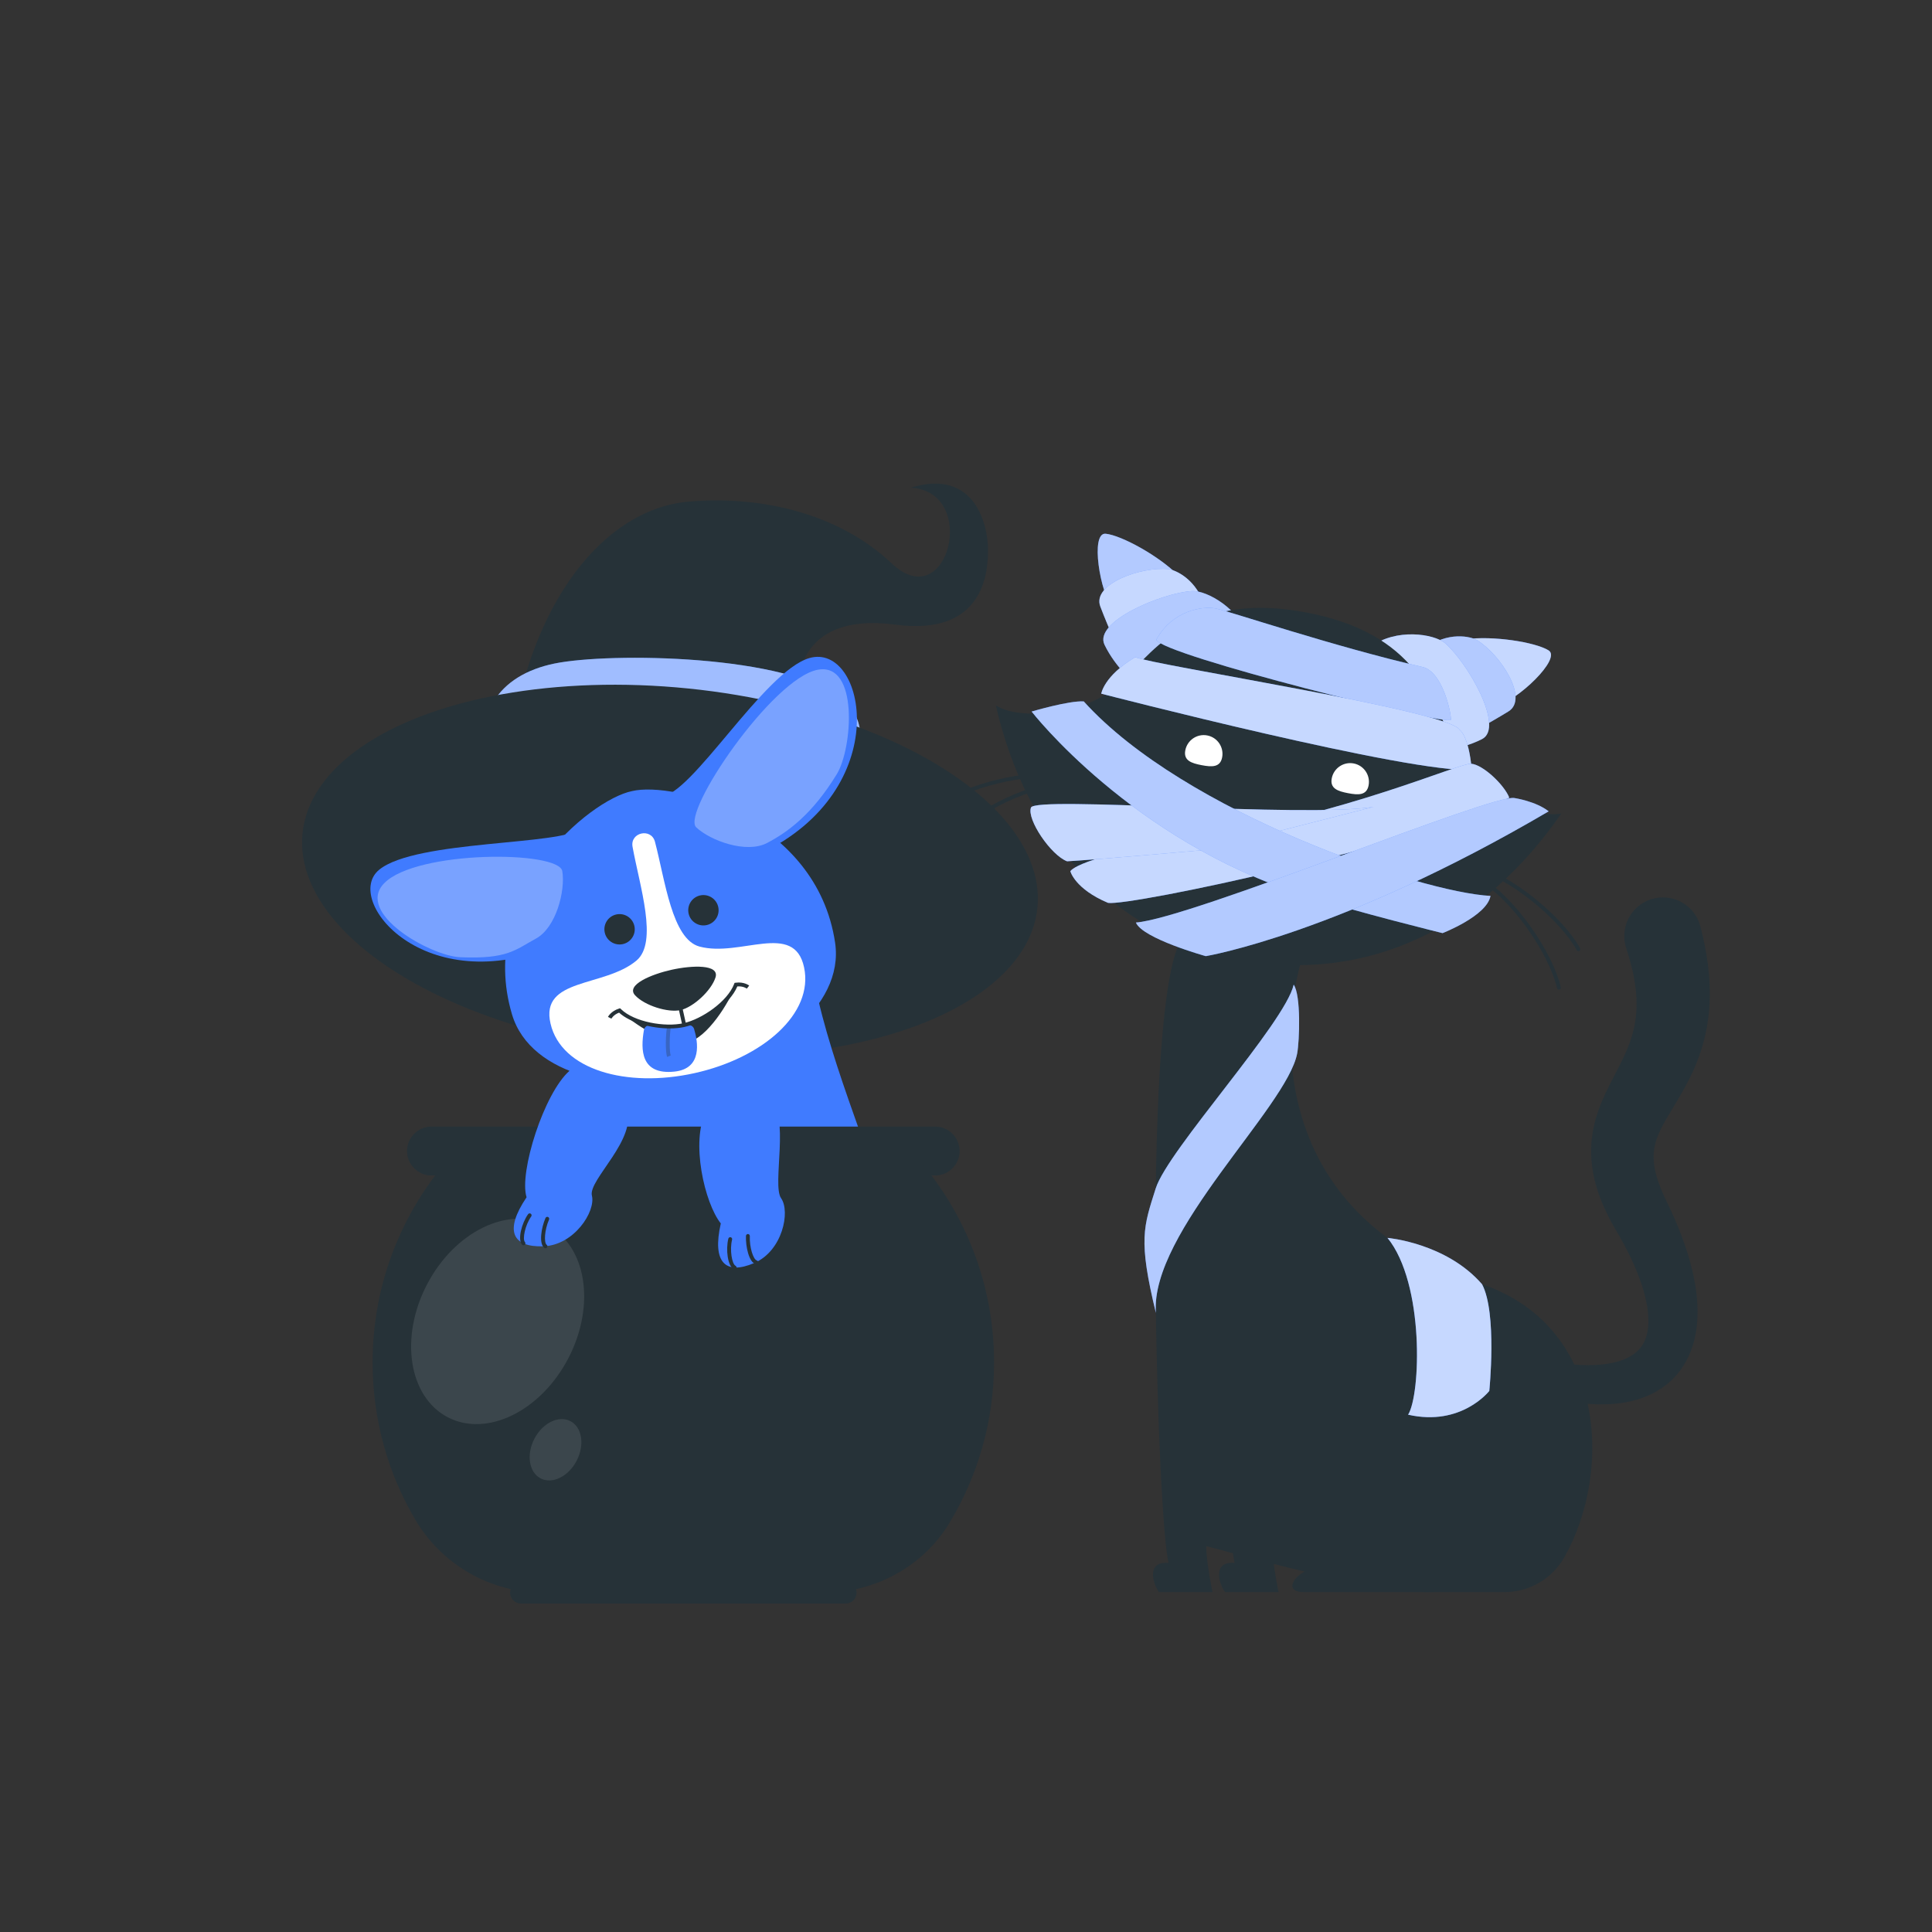 <?xml version="1.0" encoding="utf-8"?>
<!-- Generator: Adobe Illustrator 27.5.0, SVG Export Plug-In . SVG Version: 6.00 Build 0)  -->
<svg version="1.1" xmlns="http://www.w3.org/2000/svg" xmlns:xlink="http://www.w3.org/1999/xlink" x="0px" y="0px"
	 viewBox="0 0 500 500" style="enable-background:new 0 0 500 500;" xml:space="preserve">
<rect x="0" y="0" width="500" height="500" fill="#333333" stroke="none"/>
<!--<g id="Background_Complete">-->
<!--	<g>-->
<!--		<g>-->
<!--			<rect y="382.398" style="fill:#EBEBEB;" width="500" height="0.25"/>-->
<!--			<path style="fill:#EBEBEB;" d="M237.014,337.8H43.915c-3.147,0-5.708-2.561-5.708-5.708V60.66c0-3.147,2.561-5.708,5.708-5.708-->
<!--				h193.099c3.146,0,5.707,2.561,5.707,5.708v271.432C242.721,335.239,240.16,337.8,237.014,337.8z M43.915,55.203-->
<!--				c-3.01,0-5.458,2.448-5.458,5.458v271.432c0,3.01,2.448,5.458,5.458,5.458h193.099c3.009,0,5.457-2.448,5.457-5.458V60.66-->
<!--				c0-3.009-2.448-5.458-5.457-5.458H43.915z"/>-->
<!--			<path style="fill:#EBEBEB;" d="M453.31,337.8H260.212c-3.147,0-5.707-2.561-5.707-5.708V60.66c0-3.147,2.561-5.708,5.707-5.708-->
<!--				H453.31c3.148,0,5.708,2.561,5.708,5.708v271.432C459.019,335.239,456.458,337.8,453.31,337.8z M260.212,55.203-->
<!--				c-3.009,0-5.457,2.448-5.457,5.458v271.432c0,3.01,2.448,5.458,5.457,5.458H453.31c3.01,0,5.458-2.448,5.458-5.458V60.66-->
<!--				c0-3.009-2.448-5.458-5.458-5.458H260.212z"/>-->
<!--		</g>-->
<!--		<g>-->
<!--			<rect x="423.904" y="398.494" style="fill:#EBEBEB;" width="25.997" height="0.25"/>-->
<!--			<rect x="311" y="401.208" style="fill:#EBEBEB;" width="45.027" height="0.25"/>-->
<!--			<rect x="362.111" y="389.208" style="fill:#EBEBEB;" width="60.792" height="0.25"/>-->
<!--			<rect x="52.459" y="390.888" style="fill:#EBEBEB;" width="19.235" height="0.25"/>-->
<!--			<rect x="80.597" y="390.888" style="fill:#EBEBEB;" width="55.292" height="0.25"/>-->
<!--			<rect x="169.667" y="395.111" style="fill:#EBEBEB;" width="74.467" height="0.25"/>-->
<!--		</g>-->
<!--	</g>-->
<!--	<g>-->
<!--		<polygon style="fill:#EBEBEB;" points="55.944,173.98 55.132,181.905 41.486,176.113 		"/>-->
<!--		<polygon style="fill:#EBEBEB;" points="64.837,258.003 64.921,267.989 47.117,262.659 		"/>-->
<!--		<g>-->
<!--			<polygon style="fill:#F5F5F5;" points="443.889,73.333 410,47 370.667,50.667 348,72.333 344.778,89.222 353.222,76.333 -->
<!--				368.333,66.556 396.778,66.556 417.667,86.111 417.667,138.556 395.889,165.667 345.222,170.111 273.222,154.111 218.111,96.778 -->
<!--				158.111,86.111 90.555,109.444 49.222,156.111 45.222,215.222 56.111,271 77.889,315 49.222,382.398 238.111,382.398 -->
<!--				217.333,348.333 198,291.333 173.333,264 148,211 174.333,179.333 233.667,209 302.667,229.333 364,230.667 429.667,214.699 -->
<!--				452.667,166.333 455.333,115.667 			"/>-->
<!--			<polygon style="fill:#EBEBEB;" points="106.111,111.444 99.222,115.444 95.889,101 			"/>-->
<!--			<polygon style="fill:#EBEBEB;" points="208.672,99.585 201.768,98.918 206.742,87.007 			"/>-->
<!--			<polygon style="fill:#EBEBEB;" points="202.83,145.51 200.192,139.095 213.047,137.923 			"/>-->
<!--			<polygon style="fill:#EBEBEB;" points="221.574,199.303 228.361,197.87 227.187,210.725 			"/>-->
<!--			<polygon style="fill:#EBEBEB;" points="263.31,150.932 259.254,146.493 269.373,141.717 			"/>-->
<!--			<polygon style="fill:#EBEBEB;" points="290.979,186.387 289.347,180.6 300.533,180.872 			"/>-->
<!--			<polygon style="fill:#EBEBEB;" points="356.051,173.592 351.634,171.717 357.392,164.891 			"/>-->
<!--			<polygon style="fill:#EBEBEB;" points="372.778,192.458 369.209,189.251 376.87,184.664 			"/>-->
<!--			<polygon style="fill:#EBEBEB;" points="410.593,153.106 407.543,154.326 407.046,148.233 			"/>-->
<!--			<polygon style="fill:#EBEBEB;" points="426.096,181.575 424.482,178.714 430.455,177.413 			"/>-->
<!--			<polygon style="fill:#EBEBEB;" points="442.15,125.136 439.077,123.976 442.827,119.148 			"/>-->
<!--			<polygon style="fill:#EBEBEB;" points="451.541,145.242 449.927,142.381 455.9,141.08 			"/>-->
<!--			<polygon style="fill:#EBEBEB;" points="420.611,103.684 418.84,106.451 414.891,101.784 			"/>-->
<!--			<polygon style="fill:#EBEBEB;" points="435.013,67.316 432.567,67.259 434.011,62.94 			"/>-->
<!--			<polygon style="fill:#EBEBEB;" points="385.478,50.102 383.588,51.656 381.862,47.442 			"/>-->
<!--			<polygon style="fill:#EBEBEB;" points="354.431,67.199 354.365,69.645 350.051,68.186 			"/>-->
<!--			<polygon style="fill:#EBEBEB;" points="384.022,63.478 386.226,64.539 383.129,67.877 			"/>-->
<!--			<polygon style="fill:#EBEBEB;" points="345.365,214.975 348.052,210.999 353.648,217.958 			"/>-->
<!--			<polygon style="fill:#EBEBEB;" points="404.254,218.455 406.941,214.479 412.537,221.438 			"/>-->
<!--			<polygon style="fill:#EBEBEB;" points="291.183,218.585 294.974,213.918 301.192,223.221 			"/>-->
<!--			<polygon style="fill:#EBEBEB;" points="101.834,222.998 96.941,229.284 88.448,217.135 			"/>-->
<!--			<polygon style="fill:#EBEBEB;" points="168.345,284.606 162.629,275.584 181.808,270.368 			"/>-->
<!--			<polygon style="fill:#EBEBEB;" points="166.945,346.879 156.642,335.408 182.692,323.38 			"/>-->
<!--			<polygon style="fill:#EBEBEB;" points="89.099,351.651 74.649,362.778 62.79,330.979 			"/>-->
<!--			<polygon style="fill:#EBEBEB;" points="108.624,297.208 104.468,308.569 86.547,294.945 			"/>-->
<!--			<polygon style="fill:#EBEBEB;" points="146.216,227.988 143.734,220.418 158.556,220.157 			"/>-->
<!--			<polygon style="fill:#EBEBEB;" points="112.251,185.875 105.394,189.928 101.948,175.51 			"/>-->
<!--			<polygon style="fill:#EBEBEB;" points="149.176,129.181 142.588,124.703 154.165,115.444 			"/>-->
<!--		</g>-->
<!--		<g>-->
<!--			<polygon style="fill:#E6E6E6;" points="363.446,269.228 345.647,263.292 310.635,382.398 368.257,382.398 384.236,304.574 			"/>-->
<!--			<path style="fill:#F5F5F5;" d="M345.647,263.292l-51.834-2.313l-25.329,31.114c0,0,2.595,62.24,5.484,90.305h84.289-->
<!--				l10.156-82.342L345.647,263.292z"/>-->
<!--			<path style="fill:#E6E6E6;" d="M283.102,367.835c-0.777,0-1.434-0.599-1.494-1.385c-1.992-26.019-3.621-64.825-3.637-65.214-->
<!--				c-0.016-0.366,0.104-0.725,0.336-1.01l21.668-26.618c0.299-0.368,0.744-0.573,1.23-0.552l44.344,1.979-->
<!--				c0.828,0.037,1.469,0.738,1.432,1.565c-0.037,0.827-0.73,1.467-1.565,1.432l-43.59-1.945l-20.833,25.591-->
<!--				c0.209,4.902,1.75,40.297,3.606,64.542c0.064,0.826-0.555,1.547-1.381,1.61C283.179,367.834,283.14,367.835,283.102,367.835z"/>-->
<!--		</g>-->
<!--		<path style="fill:#F5F5F5;" d="M306.416,97.329c-11.767,2.451-13.754,4.438-16.206,16.206-->
<!--			c-2.451-11.767-4.439-13.754-16.206-16.206c11.767-2.451,13.754-4.438,16.206-16.205C292.662,92.89,294.649,94.877,306.416,97.329-->
<!--			z"/>-->
<!--		<path style="fill:#F5F5F5;" d="M83.299,74.108c-6.426,1.339-7.512,2.424-8.85,8.85c-1.339-6.426-2.424-7.512-8.85-8.85-->
<!--			c6.426-1.339,7.512-2.424,8.85-8.85C75.788,71.684,76.873,72.77,83.299,74.108z"/>-->
<!--		<path style="fill:#E6E6E6;" d="M217.523,232.923c-6.426,1.339-7.512,2.424-8.85,8.85c-1.339-6.426-2.424-7.512-8.85-8.85-->
<!--			c6.426-1.339,7.512-2.424,8.85-8.85C210.011,230.499,211.096,231.584,217.523,232.923z"/>-->
<!--		<path style="fill:#E6E6E6;" d="M383.671,125.136c-6.426,1.339-7.512,2.424-8.85,8.85c-1.339-6.426-2.424-7.512-8.85-8.85-->
<!--			c6.426-1.339,7.512-2.424,8.85-8.85C376.159,122.712,377.244,123.798,383.671,125.136z"/>-->
<!--		<path style="fill:#E6E6E6;" d="M393.086,255.87c-6.426,1.339-7.512,2.424-8.85,8.85c-1.339-6.426-2.424-7.512-8.85-8.85-->
<!--			c6.426-1.339,7.512-2.424,8.85-8.85C385.574,253.446,386.66,254.531,393.086,255.87z"/>-->
<!--		<path style="fill:#F5F5F5;" d="M453.648,299.762c-4.609,0.96-5.388,1.739-6.348,6.348c-0.96-4.609-1.739-5.388-6.348-6.348-->
<!--			c4.609-0.96,5.388-1.739,6.348-6.348C448.26,298.024,449.039,298.802,453.648,299.762z"/>-->
<!--	</g>-->
<!--</g>-->
<g id="Background_Simple" style="display:none;">
	<g style="display:inline;">
		<path style="fill:#407BFF;" d="M181.498,116.605c105.793-4.19,214.309-89.084,236.536,43.5
			c11.31,67.465,66.479,91.924,32.204,136.916c-23.531,30.888-102.927,57.161-140.846,58.056
			c-57.122,1.348-81.102-35.033-111.24-73.207c-34.107-43.202-78.988-45.414-118.605-77.803
			c-28.909-23.635-40.065-86.562-1.325-113.504C125.688,57.552,136.419,118.39,181.498,116.605z"/>
		<path style="opacity:0.9;fill:#FFFFFF;" d="M181.498,116.605c105.793-4.19,214.309-89.084,236.536,43.5
			c11.31,67.465,66.479,91.924,32.204,136.916c-23.531,30.888-102.927,57.161-140.846,58.056
			c-57.122,1.348-81.102-35.033-111.24-73.207c-34.107-43.202-78.988-45.414-118.605-77.803
			c-28.909-23.635-40.065-86.562-1.325-113.504C125.688,57.552,136.419,118.39,181.498,116.605z"/>
	</g>
</g>
<!--<g id="Shadow_1_">-->
<!--	<ellipse id="_x3C_Path_x3E__98_" style="fill:#F5F5F5;" cx="250" cy="416.238" rx="193.889" ry="11.323"/>-->
<!--</g>-->
<g id="Pet_1">
	<g>
		<g>
			<path style="fill:#263238;" d="M130.463,209.16c2.309-50.994,25.281-77.243,47.417-79.304
				c18.047-1.68,38.718,2.555,52.869,15.939c14.588,13.798,22.741-18.57,4.956-19.58c16.846-5.153,19.894,9.993,19.986,15.653
				c0.094,5.752-0.714,22.905-24.069,19.778c-24.97-3.343-30.456,14.806-19.828,34.025
				C191.955,221.656,130.463,209.16,130.463,209.16z"/>
			<g>
				<path style="fill:#407BFF;" d="M127.255,203.515c-6.443-18.501,2.01-28.871,16.236-31.791
					c14.227-2.92,60.741-2.382,74.533,9.304c13.792,11.687-7.805,29.891-7.805,29.891L127.255,203.515z"/>
				<path style="opacity:0.5;fill:#FFFFFF;" d="M127.255,203.515c-6.443-18.501,2.01-28.871,16.236-31.791
					c14.227-2.92,60.741-2.382,74.533,9.304c13.792,11.687-7.805,29.891-7.805,29.891L127.255,203.515z"/>
			</g>
			
				<ellipse transform="matrix(0.101 -0.995 0.995 0.101 -68.257 375.007)" style="fill:#263238;" cx="173.333" cy="225.265" rx="47.344" ry="95.575"/>
		</g>
		<path style="fill:#407BFF;" d="M210.18,250.689c6.639,42.157,45.42,101.242,12.447,115.184
			c-32.973,13.942-79.499-0.721-76.18-33.415c3.319-32.695,2.877-56.993-2.656-69.104
			C138.259,251.242,210.18,250.689,210.18,250.689z"/>
		<g>
			<path style="fill:#407BFF;" d="M163.553,204.739c-11.018,2.23-40.301,26.625-31.054,57.763
				c4.845,16.317,29.042,20.604,47.53,16.502c18.488-4.102,38.601-18.219,36.092-35.054
				C211.332,211.823,174.48,202.1,163.553,204.739z"/>
			<path style="fill:#FFFFFF;" d="M181.036,244.972c-7.124-1.915-8.887-17.074-11.528-27.112c-0.969-3.681-6.483-2.458-5.804,1.288
				c1.851,10.213,6.665,24.696,1.019,29.444c-8.322,6.998-25.005,4.367-22.247,16.312c2.758,11.946,19.646,16.731,37.268,12.822
				c17.622-3.909,30.902-15.388,28.35-27.379C205.542,238.355,191.537,247.794,181.036,244.972z"/>
			<path style="fill:#407BFF;" d="M150.045,214.423c-4.102,4.395-42.387,2.888-51.902,10.655
				c-9.515,7.768,11.658,33.922,45.831,19.532C155.453,228.302,150.045,214.423,150.045,214.423z"/>
			<path style="opacity:0.3;fill:#FFFFFF;" d="M145.523,225.461c-0.887-5.38-37.726-5.445-46.089,3.109
				c-7.572,7.744,11.911,18.821,19.666,19.158c12.286,0.533,14.266-1.937,19.561-4.797
				C143.957,240.07,146.35,230.475,145.523,225.461z"/>
			<path style="fill:#263238;" d="M164.18,239.647c0.47,2.119-0.866,4.217-2.985,4.687c-2.119,0.47-4.217-0.866-4.687-2.985
				c-0.47-2.119,0.867-4.217,2.985-4.687C161.611,236.192,163.71,237.529,164.18,239.647z"/>
			<path style="fill:#407BFF;" d="M170.874,206.198c8.001-0.022,26.799-32.495,38.603-35.892
				c14.482-4.168,22.455,34.002-12.842,50.69C177.411,215.69,170.874,206.198,170.874,206.198z"/>
			<path style="opacity:0.3;fill:#FFFFFF;" d="M180.178,214.113c-3.968-3.739,19.71-38.623,31.475-40.787
				c10.652-1.959,8.967,20.389,4.918,27.011c-6.416,10.492-12.739,15.037-18.068,17.834
				C193.174,220.968,183.876,217.597,180.178,214.113z"/>
			<path style="fill:#263238;" d="M178.209,236.422c0.47,2.119,2.568,3.455,4.687,2.985c2.119-0.47,3.455-2.568,2.985-4.687
				c-0.47-2.118-2.569-3.455-4.687-2.985C179.075,232.205,177.739,234.303,178.209,236.422z"/>
			<path style="fill:#263238;" d="M173.811,250.976c-5.241,1.163-11.924,3.933-9.453,6.605c2.471,2.672,8.519,4.55,11.768,3.829
				c3.249-0.721,7.936-4.981,9.045-8.446C186.28,249.497,179.051,249.813,173.811,250.976z"/>
			
				<rect x="176.056" y="261.362" transform="matrix(0.976 -0.217 0.217 0.976 -52.843 44.486)" style="fill:#263238;" width="1" height="3.982"/>
			<path style="fill:#263238;" d="M160.344,261.503c3.494,3.411,12.544,9.372,17.631,8.243c5.087-1.129,10.768-10.358,12.491-14.926
				C184.503,266.809,169.577,268.47,160.344,261.503z"/>
			<path style="fill:#407BFF;" d="M168.415,265.378c-0.823-0.193-1.622,0.353-1.767,1.187c-0.891,5.158-0.81,11.632,7.834,10.772
				c7.379-0.734,6.143-7.76,5.156-11.019c-0.231-0.761-1.023-1.193-1.788-0.974c-0.81,0.232-2.158,0.438-4.397,0.455
				C170.97,265.819,169.391,265.607,168.415,265.378z"/>
			<path style="opacity:0.3;fill:#263238;" d="M172.667,273.539c-0.521-1.232-0.395-5.981-0.03-7.835l0.982,0.193
				c-0.386,1.962-0.404,6.368-0.03,7.252L172.667,273.539z"/>
			<path style="fill:#263238;" d="M173.335,266.155c-4.642,0-10.182-1.419-13.116-4.082c-1.435,0.534-1.967,1.513-1.99,1.556
				l-0.889-0.458c0.032-0.061,0.794-1.512,2.856-2.146l0.284-0.087l0.212,0.208c3.465,3.383,11.405,4.724,16.186,3.663
				c4.783-1.061,11.409-5.634,13.119-10.165l0.104-0.277l0.295-0.041c2.135-0.298,3.441,0.694,3.496,0.737l-0.611,0.791
				c-0.039-0.03-0.944-0.692-2.462-0.569c-1.981,4.725-8.791,9.406-13.723,10.501C175.979,266.033,174.695,266.155,173.335,266.155z
				"/>
		</g>
		<g>
			<path style="fill:#263238;" d="M242.021,304.218H111.673c-3.481,0-6.33-2.849-6.33-6.33l0,0c0-3.481,2.848-6.33,6.33-6.33
				h130.348c3.482,0,6.33,2.848,6.33,6.33l0,0C248.351,301.37,245.503,304.218,242.021,304.218z"/>
			<path style="fill:#263238;" d="M218.867,414.997h-84.04c-1.549,0-2.817-1.268-2.817-2.817l0,0c0-1.549,1.268-2.817,2.817-2.817
				h84.04c1.549,0,2.817,1.268,2.817,2.817l0,0C221.684,413.73,220.416,414.997,218.867,414.997z"/>
			<path style="fill:#263238;" d="M257.261,352.606c0,15.192-4.215,29.401-11.543,41.521c-6.851,11.331-19.32,18.054-32.561,18.054
				h-72.605c-13.643,0-26.256-7.243-33.151-19.014c-6.975-11.907-10.971-25.768-10.971-40.56c0-20.234,7.469-38.707,19.812-52.844
				h121.206C249.792,313.899,257.261,332.372,257.261,352.606z"/>
			
				<ellipse transform="matrix(0.461 -0.887 0.887 0.461 -233.998 298.671)" style="opacity:0.1;fill:#FFFFFF;" cx="128.917" cy="342.002" rx="27.966" ry="20.639"/>
			<path style="opacity:0.1;fill:#FFFFFF;" d="M149.237,378.039c-2.127,4.093-6.301,6.138-9.321,4.568
				c-3.021-1.57-3.745-6.161-1.618-10.254c2.127-4.093,6.3-6.138,9.321-4.569C150.64,369.355,151.364,373.946,149.237,378.039z"/>
		</g>
		<g>
			<path style="fill:#407BFF;" d="M147.388,277.125c-6.569,5.727-13.126,26.301-11.111,32.727c-5.88,8.72-3.636,12.952,4.334,12.691
				c7.971-0.261,13.589-9.001,12.573-13.11c-1.016-4.108,12.004-14.679,8.934-22.811
				C159.792,280.459,152.01,273.095,147.388,277.125z"/>
			<path style="fill:#263238;" d="M141.177,323.054c-0.104,0-0.208-0.032-0.297-0.098c-1.497-1.108-0.776-5.279,0.295-7.738
				c0.11-0.253,0.404-0.37,0.658-0.259c0.253,0.11,0.369,0.405,0.259,0.658c-1.186,2.723-1.353,5.99-0.617,6.535
				c0.222,0.164,0.269,0.478,0.105,0.699C141.481,322.984,141.331,323.054,141.177,323.054z"/>
			<path style="fill:#263238;" d="M135.477,322.281c-0.138,0-0.274-0.057-0.373-0.167c-1.185-1.33-0.111-5.517,1.565-7.884
				c0.16-0.225,0.471-0.279,0.697-0.119c0.225,0.16,0.279,0.472,0.119,0.697c-1.583,2.234-2.326,5.865-1.635,6.641
				c0.184,0.206,0.165,0.522-0.041,0.706C135.715,322.24,135.596,322.281,135.477,322.281z"/>
		</g>
		<g>
			<path style="fill:#407BFF;" d="M182.74,287.645c-4.042,7.721-0.409,23.72,3.802,28.976c-2.314,10.259,1.313,13.389,8.645,10.253
				c7.333-3.136,9.395-13.32,6.958-16.78c-2.438-3.46,2.485-21.902-3.063-25.454C193.533,281.089,185.584,282.212,182.74,287.645z"
				/>
			<path style="fill:#263238;" d="M195.719,327.179c-0.044,0-0.088-0.006-0.132-0.018c-1.797-0.49-2.639-4.638-2.533-7.318
				c0.011-0.276,0.273-0.484,0.519-0.48c0.276,0.011,0.491,0.243,0.48,0.519c-0.117,2.968,0.914,6.073,1.797,6.314
				c0.267,0.073,0.424,0.347,0.351,0.614C196.14,327.033,195.939,327.179,195.719,327.179z"/>
			<path style="fill:#263238;" d="M190.126,328.528c-0.076,0-0.154-0.017-0.227-0.055c-1.587-0.809-2.106-5.1-1.403-7.914
				c0.066-0.268,0.339-0.432,0.606-0.364c0.268,0.067,0.431,0.338,0.364,0.606c-0.664,2.656-0.038,6.309,0.887,6.781
				c0.246,0.125,0.344,0.427,0.218,0.672C190.483,328.428,190.308,328.528,190.126,328.528z"/>
		</g>
	</g>
</g>
<g id="Pet_2">
	<g>
		<path style="fill:#263238;" d="M389.312,412.042c6.425,0,12.362-3.431,15.53-9.021c12.767-22.535,10.542-60.467-22.082-70.916
			c-52.413-16.787-52.478-62.731-45.512-85.178c6.966-22.447-25.426-27.945-33.437,1.101c-8.011,29.046-4.18,145.374-1.393,156.435
			c-6.444-0.433-3.483,6.479-2.438,7.58h13.816c0,0-1.625-7.723-1.625-11.903c4.064,0.929,41.663,11.903,57.47,11.903
			C377.735,412.042,384.399,412.042,389.312,412.042z"/>
		<path style="fill:#263238;" d="M404.856,352.896c2.744,0.335,5.468,0.492,8.068,0.361c2.593-0.13,5.07-0.56,7.14-1.355
			c2.077-0.8,3.65-1.942,4.668-3.329c1.029-1.38,1.607-3.12,1.806-5.211c0.193-2.085-0.029-4.451-0.56-6.872
			c-0.528-2.425-1.337-4.906-2.342-7.37c-0.998-2.466-2.186-4.918-3.49-7.337c-0.66-1.208-1.336-2.412-2.052-3.604l-0.585-1.025
			c-0.204-0.369-0.415-0.729-0.612-1.108c-0.397-0.754-0.793-1.509-1.164-2.298c-1.497-3.121-2.789-6.575-3.473-10.442
			c-0.706-3.84-0.633-8.146,0.291-12.06c0.893-3.934,2.445-7.332,3.888-10.231c1.463-2.915,2.846-5.425,3.926-7.784
			c2.198-4.7,3.19-8.843,3.185-13.433c-0.003-4.559-1.039-9.453-2.679-14.392c-1.742-5.245,1.097-10.908,6.341-12.651
			c5.244-1.742,10.908,1.097,12.651,6.341c0.068,0.205,0.129,0.411,0.184,0.618l0.017,0.067c1.674,6.46,2.795,13.427,2.315,20.779
			c-0.248,3.658-0.914,7.373-2.021,10.9c-1.095,3.531-2.614,6.833-4.218,9.772c-1.603,2.949-3.27,5.549-4.624,7.872
			c-1.365,2.33-2.383,4.353-2.939,6.2c-0.568,1.847-0.748,3.601-0.54,5.637c0.203,2.02,0.816,4.259,1.744,6.56
			c0.222,0.575,0.482,1.154,0.738,1.735l0.864,1.821c0.697,1.424,1.359,2.877,2.002,4.341c1.273,2.939,2.436,5.959,3.406,9.105
			c0.973,3.142,1.757,6.414,2.199,9.858c0.434,3.438,0.533,7.085-0.167,10.889c-0.686,3.769-2.341,7.794-5.231,10.926
			c-2.857,3.159-6.618,5.124-10.19,6.124c-3.605,1.011-7.112,1.232-10.456,1.122c-3.349-0.122-6.56-0.6-9.677-1.253
			c-2.543-0.532-4.174-3.025-3.642-5.569c0.503-2.405,2.761-3.994,5.156-3.709L404.856,352.896z"/>
		<path style="fill:#263238;" d="M319.513,404.462c-0.578-2.292-1.2-9.106-1.752-18.727l11.505,14.404
			c0,4.18,1.625,11.903,1.625,11.903h-13.816C316.03,410.941,313.07,404.029,319.513,404.462z"/>
		<path style="fill:#263238;" d="M371.12,412.042c-9.952,0-25.279,0-33.639,0c-5.374,0-2.886-4.443,2.09-6.272
			C344.547,403.941,371.12,412.042,371.12,412.042z"/>
		<g>
			<g>
				<g>
					<path style="fill:#407BFF;" d="M379.308,165.443c6.964-0.987,17.974,0.716,21.457,2.867
						c3.484,2.151-8.257,13.143-13.268,14.233C382.075,172.602,379.308,165.443,379.308,165.443z"/>
					<path style="opacity:0.7;fill:#FFFFFF;" d="M379.308,165.443c6.964-0.987,17.974,0.716,21.457,2.867
						c3.484,2.151-8.257,13.143-13.268,14.233C382.075,172.602,379.308,165.443,379.308,165.443z"/>
				</g>
				<g>
					<path style="fill:#407BFF;" d="M368.655,167.873c6.086-4.634,12.105-3.116,13.591-2.209c6.051,3.693,13.492,15.16,8.148,18.448
						c-5.344,3.289-11.118,6.329-11.118,6.329L368.655,167.873z"/>
					<path style="opacity:0.6;fill:#FFFFFF;" d="M368.655,167.873c6.086-4.634,12.105-3.116,13.591-2.209
						c6.051,3.693,13.492,15.16,8.148,18.448c-5.344,3.289-11.118,6.329-11.118,6.329L368.655,167.873z"/>
				</g>
				<g>
					<path style="fill:#407BFF;" d="M354.751,167.399c6.471-4.907,16.41-3.382,19.245-0.94c5.752,4.955,15.524,21.812,9.516,24.841
						c-6.009,3.029-12.635,3.193-12.635,3.193L354.751,167.399z"/>
					<path style="opacity:0.7;fill:#FFFFFF;" d="M354.751,167.399c6.471-4.907,16.41-3.382,19.245-0.94
						c5.752,4.955,15.524,21.812,9.516,24.841c-6.009,3.029-12.635,3.193-12.635,3.193L354.751,167.399z"/>
				</g>
			</g>
			<g>
				<g>
					<path style="fill:#407BFF;" d="M304.925,148.918c-4.924-5.023-14.695-10.375-18.768-10.789
						c-4.073-0.415-1.452,15.454,1.86,19.369C298.372,152.912,304.925,148.918,304.925,148.918z"/>
					<path style="opacity:0.6;fill:#FFFFFF;" d="M304.925,148.918c-4.924-5.023-14.695-10.375-18.768-10.789
						c-4.073-0.415-1.452,15.454,1.86,19.369C298.372,152.912,304.925,148.918,304.925,148.918z"/>
				</g>
				<g>
					<path style="fill:#407BFF;" d="M311.897,157.331c-2.006-7.382-7.706-9.842-9.437-10.027
						c-7.049-0.754-19.933,3.812-17.696,9.675c2.237,5.862,4.967,11.789,4.967,11.789L311.897,157.331z"/>
					<path style="opacity:0.7;fill:#FFFFFF;" d="M311.897,157.331c-2.006-7.382-7.706-9.842-9.437-10.027
						c-7.049-0.754-19.933,3.812-17.696,9.675c2.237,5.862,4.967,11.789,4.967,11.789L311.897,157.331z"/>
				</g>
				<g>
					<path style="fill:#407BFF;" d="M323.216,165.419c-2.146-7.832-10.96-12.674-14.695-12.462
						c-7.58,0.429-25.595,7.853-22.672,13.914c2.923,6.061,8.079,10.225,8.079,10.225L323.216,165.419z"/>
					<path style="opacity:0.6;fill:#FFFFFF;" d="M323.216,165.419c-2.146-7.832-10.96-12.674-14.695-12.462
						c-7.58,0.429-25.595,7.853-22.672,13.914c2.923,6.061,8.079,10.225,8.079,10.225L323.216,165.419z"/>
				</g>
			</g>
			<path style="fill:#263238;" d="M290.577,176.22c8.864-9.175,19.264-23.111,47.586-17.693
				c28.321,5.418,32.842,22.209,37.694,34.008c4.852,11.799,21.366,19.527,28.206,17.999c-19.355,28.151-49.076,44.306-83.082,37.8
				c-34.007-6.506-55.665-32.491-63.262-65.799C263.512,186.482,281.713,185.395,290.577,176.22z"/>
			<path style="fill:#263238;" d="M408.5,246.167c-0.177,0-0.348-0.094-0.439-0.26c-4.228-7.703-17.344-18.901-27.291-21.254
				c-0.268-0.064-0.435-0.333-0.371-0.602c0.063-0.269,0.33-0.435,0.602-0.372c10.186,2.409,23.612,13.866,27.938,21.746
				c0.133,0.242,0.044,0.546-0.198,0.679C408.664,246.147,408.582,246.167,408.5,246.167z"/>
			<path style="fill:#263238;" d="M403.444,256.119c-0.228,0-0.434-0.157-0.487-0.389c-1.954-8.567-11.496-22.933-20.416-27.923
				c-0.241-0.135-0.327-0.439-0.192-0.68c0.135-0.241,0.439-0.328,0.681-0.192c9.135,5.11,18.904,19.81,20.902,28.574
				c0.062,0.269-0.107,0.537-0.376,0.599C403.519,256.115,403.481,256.119,403.444,256.119z"/>
			<path style="fill:#263238;" d="M242.155,209.451c-0.154,0-0.306-0.071-0.404-0.204c-0.163-0.223-0.115-0.536,0.107-0.699
				c7.249-5.315,24.257-10.029,34.508-7.911c0.271,0.056,0.444,0.321,0.389,0.591c-0.056,0.271-0.323,0.443-0.591,0.389
				c-10.01-2.07-26.628,2.542-33.714,7.738C242.361,209.419,242.258,209.451,242.155,209.451z"/>
			<path style="fill:#263238;" d="M242.533,220.607c-0.107,0-0.215-0.034-0.306-0.105c-0.218-0.169-0.258-0.484-0.088-0.702
				c5.513-7.099,20.577-16.297,31.016-17.071c0.284-0.025,0.515,0.186,0.536,0.462c0.02,0.275-0.186,0.515-0.462,0.535
				c-10.193,0.756-24.911,9.747-30.3,16.687C242.83,220.541,242.682,220.607,242.533,220.607z"/>
			<g>
				<path style="fill:#407BFF;" d="M368.176,172.624c5.095,1.17,7.372,11.669,7.325,13.625s-75.151-16.779-76.256-20.701
					c4.183-7.603,12.015-8.719,15.3-8.096C317.83,158.076,345.385,167.391,368.176,172.624z"/>
				<path style="opacity:0.6;fill:#FFFFFF;" d="M368.176,172.624c5.095,1.17,7.372,11.669,7.325,13.625
					s-75.151-16.779-76.256-20.701c4.183-7.603,12.015-8.719,15.3-8.096C317.83,158.076,345.385,167.391,368.176,172.624z"/>
			</g>
			<path style="fill:#FFFFFF;" d="M344.656,201.437c-0.504,2.633,1.575,3.332,4.208,3.835c2.633,0.504,4.823,0.622,5.327-2.011
				c0.504-2.633-1.223-5.176-3.855-5.68C347.703,197.078,345.16,198.804,344.656,201.437z"/>
			<path style="fill:#FFFFFF;" d="M306.754,194.186c-0.504,2.633,1.575,3.332,4.208,3.835c2.633,0.504,4.823,0.622,5.327-2.011
				c0.504-2.633-1.222-5.176-3.855-5.68S307.258,191.553,306.754,194.186z"/>
			<g>
				<path style="fill:#407BFF;" d="M377.73,188.858c-2.532-4.903-79.313-16.702-83.934-18.786c-8.137,4.882-8.793,9.45-8.793,9.45
					s81.009,20.955,95.882,19.654C380.096,190.184,377.73,188.858,377.73,188.858z"/>
				<path style="opacity:0.7;fill:#FFFFFF;" d="M377.73,188.858c-2.532-4.903-79.313-16.702-83.934-18.786
					c-8.137,4.882-8.793,9.45-8.793,9.45s81.009,20.955,95.882,19.654C380.096,190.184,377.73,188.858,377.73,188.858z"/>
			</g>
			<g>
				<path style="fill:#407BFF;" d="M390.601,206.436c-1.321-3.363-6.82-8.551-9.873-8.786c-3.053-0.235-32.113,13.085-72.548,19.456
					c-29.686,4.677-31.174,8.38-31.174,8.38s1.167,4.568,9.753,8.176C292.254,234.604,368.297,218.485,390.601,206.436z"/>
				<path style="opacity:0.7;fill:#FFFFFF;" d="M390.601,206.436c-1.321-3.363-6.82-8.551-9.873-8.786
					c-3.053-0.235-32.113,13.085-72.548,19.456c-29.686,4.677-31.174,8.38-31.174,8.38s1.167,4.568,9.753,8.176
					C292.254,234.604,368.297,218.485,390.601,206.436z"/>
			</g>
			<g>
				<path style="fill:#407BFF;" d="M355.465,208.827c-18.014,2.884-87.522-2.884-88.653,0.174s5.17,12.339,9.345,13.902
					c6.725-0.349,35.543-2.913,35.543-2.913L355.465,208.827z"/>
				<path style="opacity:0.7;fill:#FFFFFF;" d="M355.465,208.827c-18.014,2.884-87.522-2.884-88.653,0.174s5.17,12.339,9.345,13.902
					c6.725-0.349,35.543-2.913,35.543-2.913L355.465,208.827z"/>
			</g>
			<g>
				<path style="fill:#407BFF;" d="M385.737,231.862c-17.914-0.917-79.147-21.417-105.263-50.342
					c-3.886-0.225-13.491,2.63-13.491,2.63s25.821,33.349,70.362,47.512c13.786,4.384,35.99,9.832,35.99,9.832
					S384.829,237.036,385.737,231.862z"/>
				<path style="opacity:0.6;fill:#FFFFFF;" d="M385.737,231.862c-17.914-0.917-79.147-21.417-105.263-50.342
					c-3.886-0.225-13.491,2.63-13.491,2.63s25.821,33.349,70.362,47.512c13.786,4.384,35.99,9.832,35.99,9.832
					S384.829,237.036,385.737,231.862z"/>
			</g>
			<g>
				<path style="fill:#407BFF;" d="M392.026,206.545c-5.184-1.428-83.769,31.121-98.056,32.207c1.717,4.148,18.09,8.7,18.09,8.7
					s34.783-5.787,88.738-37.48C397.506,207.377,392.026,206.545,392.026,206.545z"/>
				<path style="opacity:0.6;fill:#FFFFFF;" d="M392.026,206.545c-5.184-1.428-83.769,31.121-98.056,32.207
					c1.717,4.148,18.09,8.7,18.09,8.7s34.783-5.787,88.738-37.48C397.506,207.377,392.026,206.545,392.026,206.545z"/>
			</g>
		</g>
		<path style="fill:#407BFF;" d="M335.706,272.632c-2.631,13.907-38.095,46.236-36.563,67.135
			c-4.621-18.982-3.183-22.291-0.042-32.217c3.141-9.927,33.44-42.743,35.706-52.719
			C336.725,257.568,336.316,269.41,335.706,272.632z"/>
		<path style="opacity:0.6;fill:#FFFFFF;" d="M335.706,272.632c-2.631,13.907-38.095,46.236-36.563,67.135
			c-4.621-18.982-3.183-22.291-0.042-32.217c3.141-9.927,33.44-42.743,35.706-52.719
			C336.725,257.568,336.316,269.41,335.706,272.632z"/>
		<path style="fill:#407BFF;" d="M359.084,320.365c9.627,11.855,8.582,40.648,5.331,45.756c13.816,3.135,21.014-6.153,21.014-6.153
			s2.066-20.133-1.869-27.598C374.284,321.655,359.084,320.365,359.084,320.365z"/>
		<path style="opacity:0.7;fill:#FFFFFF;" d="M359.084,320.365c9.627,11.855,8.582,40.648,5.331,45.756
			c13.816,3.135,21.014-6.153,21.014-6.153s2.066-20.133-1.869-27.598C374.284,321.655,359.084,320.365,359.084,320.365z"/>
	</g>
</g>
</svg>
